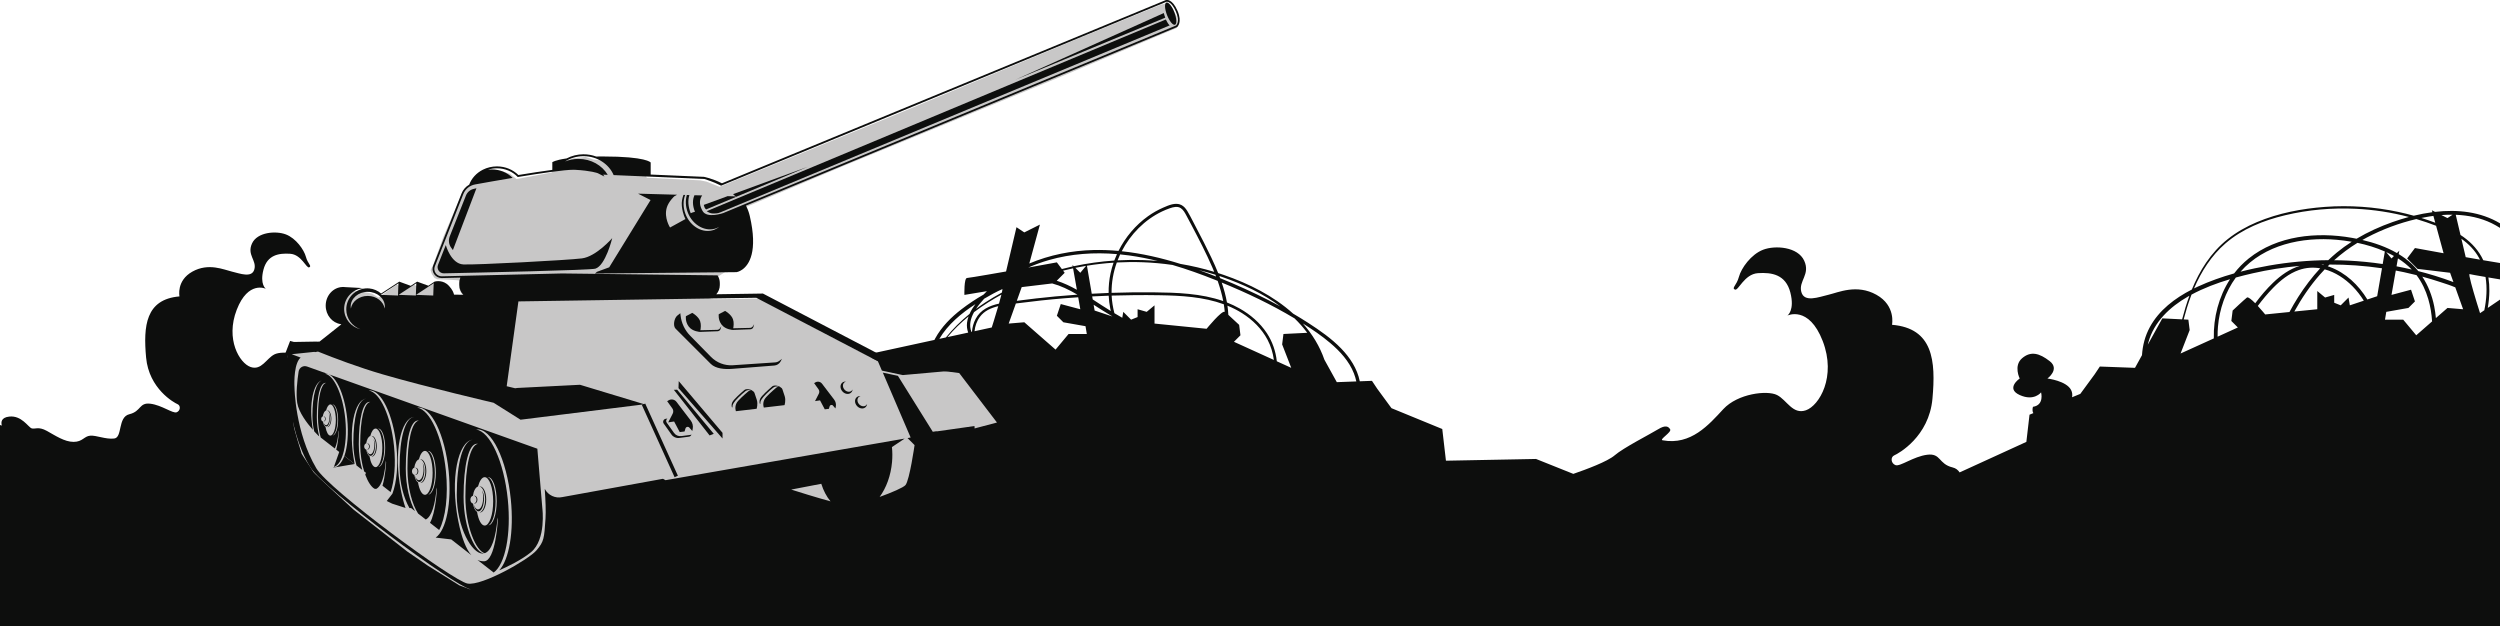 <?xml version="1.0" encoding="utf-8"?>
<!-- Generator: Adobe Illustrator 24.0.1, SVG Export Plug-In . SVG Version: 6.00 Build 0)  -->
<svg version="1.1" id="Layer_1" xmlns="http://www.w3.org/2000/svg" xmlns:xlink="http://www.w3.org/1999/xlink" x="0px" y="0px"
	 viewBox="0 0 1920 481" style="enable-background:new 0 0 1920 481;" xml:space="preserve">
<style type="text/css">
	.st0{fill:#0D0E0D;}
	.st1{fill-rule:evenodd;clip-rule:evenodd;fill:#C8C7C7;}
</style>
<path class="st0" d="M1920,175.03v-3.52c-14.96-8.93-32.52-10.8-49.89-8.79l-2.44-1.22l0.4,1.47c-4.81,0.64-9.6,1.56-14.3,2.7
	c-3.92-1.09-7.88-2.07-11.86-2.92c-18.42-3.93-37.4-5.24-56.19-3.87c-17.84,1.31-35.92,4.75-52.46,11.73
	c-7.95,3.36-15.53,7.61-22.3,12.98c-6.48,5.14-12.05,11.32-16.71,18.15c-4.39,6.45-7.95,13.4-10.91,20.61
	c-13,6.64-25.19,15.86-32.24,28.84c-3.72,6.85-5.57,14.15-6.05,21.58l-5.37,9.73l-27-1l-4,6l-11,15l-6.33,2.59
	c0.37-1.89,0.14-3.77-0.73-5.52c-3.55-7.1-18.19-8.87-18.19-8.87s9.76-7.1,1.77-13.31c-7.99-6.21-14.59-7.98-21.27-2.22
	c-6.68,5.77-1.8,15.52-1.8,15.52s-11.09,7.64,0,12.69c11.09,5.05,16.42-2.04,16.42-2.04s2.66,9.76-6.21,11.09
	c0,0-1.01,2.75,0.28,4.85l-2.95,1.21l-2.42,20.88l-51.26,23.45c-1.2-1.83-2.88-3.23-5.33-3.82c-11.09-2.66-8.87-11.09-19.52-9.76
	c-10.65,1.33-20.85,9.31-24.4,7.98c-3.55-1.33-3.99-6.21-0.89-7.54c3.11-1.33,26.62-14.19,29.28-43.47
	c2.66-29.27,0.44-54.11-31.06-56.77c0,0,3.11-14.64-11.98-23.06c-15.09-8.43-29.28-1.77-36.83,0c-7.54,1.77-18.64,6.21-20.85-2.22
	c-2.22-8.43,7.1-13.31,2.22-23.95c-4.88-10.65-22.19-11.98-31.5-8.43c-9.32,3.55-16.86,14.19-18.64,20.85
	c-1.77,6.65-5.77,8.43-3.11,9.76c2.66,1.33,7.1-11.9,17.75-12.61c10.65-0.7,21.3,1.07,24.85,14.82c3.55,13.75-2.22,17.74-2.22,17.74
	s16.42-7.98,27.07,19.52c10.65,27.5-2.66,49.68-12.87,53.23c-10.21,3.55-14.64-7.89-22.19-11.71c-7.54-3.82-30.17-1.16-41.26,10.82
	c-11.09,11.98-24.85,27.94-46.59,23.95c-2.93-0.54,7.1-6.21,5.77-8.43c-1.33-2.22-3.55-3.55-9.32,0
	c-5.77,3.55-26.62,14.19-33.28,19.96c-5.55,4.8-21.87,10.84-31.78,14.26l-28.64-11.46l-69.18,1.34l-2.82-24.34l-39-16l-11-15l-4-6
	l-9.36,0.35c-0.01-0.03-0.01-0.05-0.01-0.08c-1.95-9.65-7.51-18.11-14.28-25.1c-7.45-7.7-16.39-13.89-25.35-19.7
	c-3.79-2.46-7.65-4.8-11.55-7.09c-15.18-13.7-34.05-23.08-53.25-29.71c-1.43-0.49-2.87-0.97-4.31-1.43
	c-3.24-8.05-7.12-15.87-10.9-23.37c-2.81-5.56-5.68-11.1-8.61-16.6c-1.36-2.56-2.65-5.2-4.18-7.66c-1.16-1.88-2.62-3.69-4.64-4.69
	c-4.43-2.18-9.74,0.25-13.89,2.05c-4.1,1.78-8.01,4-11.65,6.6c-9.59,6.83-17.39,16.12-22.68,26.65c-6.33-0.58-12.69-0.84-19.06-0.69
	c-16.9,0.4-33.85,3.75-49.44,10.36l8.15-29.88l-12,6l-6-4l-8,34c0,0-27.64,4.88-30,5c-2.36,0.12-2,13-2,13s9.25-1.51,17.31-2.88
	c-0.87,0.85-1.74,1.72-2.58,2.61c-5.89,3.4-11.59,7.17-16.94,11.28c-8.01,6.16-15.37,13.51-20.23,22.45
	c-0.2,0.37-0.39,0.74-0.58,1.11l-47.98,10.43c0,0-1.61,38.14-4,39c-39.1,14.01-27.29,36.39-2.82,56.62L536.67,354.5l-147,6
	l-71.42-26.23c10.92-1.59,40.95,0.33,44.54,0.66c4.03,0.37,16.85-0.37,14.29-2.56c-2.56-2.2-26.38-6.59-32.97-8.79
	c-6.59-2.2-24.91-8.42-30.41-13.18c-5.5-4.76-22.71-13.55-27.48-16.48c-4.76-2.93-6.59-1.83-7.69,0c-1.1,1.83,7.18,6.51,4.76,6.96
	c-17.95,3.3-29.31-9.89-38.47-19.78c-9.16-9.89-27.84-12.09-34.07-8.93c-6.23,3.15-9.89,12.6-18.32,9.67
	c-8.43-2.93-19.42-21.24-10.62-43.95c8.79-22.71,22.35-16.11,22.35-16.11s-4.76-3.3-1.83-14.65c2.93-11.35,11.72-12.82,20.52-12.24
	c8.79,0.58,12.46,11.51,14.65,10.41c2.2-1.1-1.1-2.56-2.56-8.06c-1.47-5.49-7.69-14.28-15.39-17.21
	c-7.69-2.93-21.98-1.83-26.01,6.96c-4.03,8.79,3.66,12.82,1.83,19.78c-1.83,6.96-10.99,3.3-17.22,1.83
	c-6.23-1.46-17.95-6.96-30.41,0c-12.46,6.96-9.89,19.04-9.89,19.04c-26.01,2.2-27.84,22.71-25.65,46.88
	c2.2,24.17,21.62,34.79,24.18,35.89c2.56,1.1,2.2,5.13-0.73,6.23c-2.93,1.1-11.36-5.49-20.15-6.59c-8.79-1.1-6.96,5.86-16.12,8.06
	c-9.16,2.2-5.13,17.95-11.72,18.68s-13.56-2.56-18.32-2.2c-4.76,0.37-5.86,4.76-12.82,4.76c-6.96,0-13.92-4.76-20.52-8.42
	c-6.59-3.66-9.16-1.1-11.72-1.97c-2.56-0.87-7.69-10.12-17.22-9.02c-6.32,0.73-6.35,4.46-5.65,6.89L0,326.41V481h1920V230.1
	l-9.4,6.38c0.74-4.29,1.18-8.63,1.23-13c0.04-3.48-0.2-6.96-0.74-10.4c3.17,0.53,6.34,1.06,8.91,1.49v-12.58
	c-3.26-0.51-8.15-1.34-12.84-2.14c-3.37-7.26-8.76-13.23-15.24-17.87c-0.74-0.53-1.5-1.03-2.26-1.53l-3.65-15.5
	c9.55,0.38,19.01,2.3,27.61,6.49C1915.81,172.51,1917.94,173.71,1920,175.03z M743.57,255.43l-15.91,3.46
	c4.84-5.81,10.3-11.09,16.18-15.88c-0.55,1.54-0.96,3.12-1.15,4.76C742.36,250.56,742.73,253.1,743.57,255.43z M726.46,259.15
	l-5.05,1.1c6.45-11,16.89-19.67,27.73-26.7c-1.75,2.32-3.34,4.85-4.53,7.53C737.97,246.48,731.82,252.51,726.46,259.15z
	 M761.67,251.5l-13.22,2.87c0.4-3.93,1.66-7.74,4.11-11.04c3.4-4.6,8.56-6.88,14.1-8.2C764.36,243.06,761.67,251.5,761.67,251.5z
	 M767.22,233.17c-7.3,1.63-14.16,4.62-17.92,11.71c-1.67,3.14-2.55,6.5-2.82,9.92l-0.45,0.1c-1.96-5.18-0.61-10.41,2.04-15.18
	c3.57-2.69,7.26-5.23,11.05-7.62c3.26-2.05,6.58-3.98,9.96-5.83C768.6,228.23,767.95,230.63,767.22,233.17z M769.44,224.68
	c-4.4,2.39-8.71,4.94-12.89,7.68c-2.37,1.56-4.7,3.19-6.99,4.89c1.89-2.86,4.14-5.51,6.27-7.83c4.54-2.69,9.21-5.26,14.04-7.43
	C769.87,222.52,769.71,223.45,769.44,224.68z M938.86,212.79c15.65,5.42,31.12,12.62,44.49,22.56c-2.97-1.61-5.96-3.2-8.97-4.73
	c-12.14-6.17-24.62-11.86-37.31-16.97c-0.21-0.55-0.41-1.11-0.63-1.66C937.25,212.24,938.06,212.51,938.86,212.79z M939.45,231.24
	c-16.94-5.94-35.58-6.53-53.4-6.73c-10.78-0.12-21.57,0.02-32.35,0.39c-0.1-7.94,1.33-15.85,4.01-23.32
	c6.66-0.36,13.34-0.42,20.01-0.17c7.62,0.28,15.22,0.98,22.76,2.07c11.22,3.29,22.25,7.26,33.08,11.59
	c0.54,0.22,1.07,0.44,1.61,0.66C936.94,220.8,938.43,225.99,939.45,231.24z M933.93,212.36c-4.37-1.72-8.77-3.35-13.19-4.93
	c4.26,1.05,8.48,2.24,12.67,3.55C933.58,211.45,933.76,211.91,933.93,212.36z M892.44,162.41c1.98-0.95,4.02-1.79,6.1-2.5
	c2.65-0.91,5.79-1.72,8.32-0.04c2.03,1.35,3.21,3.67,4.34,5.76c1.41,2.6,2.8,5.21,4.17,7.83c5.49,10.44,10.96,20.95,15.65,31.77
	c0.51,1.17,1.01,2.36,1.49,3.55c-8.5-2.58-17.16-4.61-25.92-6.1c-14.68-4.6-29.8-8.12-45.11-9.73
	C868.26,179.85,879.1,168.78,892.44,162.41z M860.27,195.38c2.31,0.23,4.62,0.5,6.92,0.81c7.39,1.02,14.7,2.47,21.94,4.24
	c-3.89-0.34-7.79-0.57-11.69-0.7c-6.37-0.21-12.76-0.13-19.13,0.22C858.91,198.4,859.57,196.88,860.27,195.38z M805.6,199.72
	c16.99-4.86,34.7-6.05,52.23-4.56c-0.74,1.62-1.44,3.27-2.06,4.94c-10.47,0.7-20.89,2.15-31.15,4.35l-0.96-0.96l0.2,1.12
	c-2.8,0.61-5.58,1.28-8.35,2.01l-3.85-5.13l-21.98,4C794.85,203.2,800.18,201.28,805.6,199.72z M816.44,207.86
	c2.55-0.65,5.11-1.24,7.69-1.79l2.91,16.47c-4.99-2.78-10.13-5.21-15.46-6.93l6.1-6.1L816.44,207.86z M825.86,205.69
	c2.74-0.56,5.49-1.06,8.25-1.52l-4.44,5.33L825.86,205.69z M784.67,220.5l23.42-2.81c3.26,0.88,6.46,2.05,9.6,3.48
	c3.34,1.53,6.57,3.26,9.74,5.11c-5.62,0.39-11.23,0.84-16.83,1.37c-9.92,0.92-19.82,2.06-29.69,3.38L784.67,220.5z M820.67,256.5
	l-10,12l-24-21l-12,1l5.51-15.42c0.43-0.05,0.87-0.11,1.29-0.16c12.01-1.58,24.05-2.87,36.12-3.85c3.48-0.28,6.97-0.53,10.46-0.76
	l1.62,9.2l-15-4l-3,9l5,5l17,3l1,6H820.67z M834.77,204.06c6.77-1.09,13.59-1.87,20.44-2.32c-0.91,2.64-1.69,5.33-2.28,8.06
	c-1.09,5.01-1.58,10.1-1.5,15.18c-4.32,0.16-8.65,0.38-12.97,0.61L834.77,204.06z M838.81,227.65c4.22-0.22,8.44-0.41,12.67-0.56
	c0.15,3.25,0.54,6.49,1.17,9.69c0.14,0.7,0.29,1.39,0.45,2.09c-4.59-2.79-9.2-5.87-13.89-8.9L838.81,227.65z M840.67,238.5
	l-0.76-4.46c2.03,1.31,4.07,2.62,6.11,3.91c2.69,1.69,5.4,3.34,8.12,4.97c0.01,0.03,0.02,0.05,0.02,0.08L840.67,238.5z
	 M926.67,252.5l-40-4v-14l-6,5l-7-2v6l-5,2l-6-6l-0.76,4.55c-2.02-1.16-4.04-2.33-6.05-3.53c-1.15-4.42-1.91-8.94-2.12-13.51
	c12.24-0.39,24.5-0.49,36.75-0.28c16.55,0.28,33.78,1.23,49.39,6.95c0.32,1.93,0.55,3.86,0.72,5.8
	C938.35,238.19,926.67,252.5,926.67,252.5z M947.67,262.5l5-5l-1-8c0,0-4.92-4.65-8.31-7.69c-0.11-2.36-0.34-4.71-0.68-7.05
	c3.86,1.58,7.62,3.47,11.23,5.75c8.07,5.09,15.11,11.97,19.58,20.45c2.56,4.85,4.13,10.1,4.84,15.48L947.67,262.5z M991.67,282.5
	l-11.08-5.04c-0.83-7.66-3.37-15.08-7.63-21.56c-5.25-7.97-12.68-14.33-20.95-19c-3.15-1.78-6.4-3.3-9.71-4.6
	c-0.91-5.17-2.3-10.27-4.02-15.29c19.25,7.88,38.12,16.83,55.96,27.53c3.53,3.41,6.79,7.11,9.72,11.05l-18.28,0.91l-1,8
	L991.67,282.5z M1026.67,293.5l-9.53-17.25c-3.53-10.23-9.29-19.65-16.51-27.8c7.29,4.56,14.44,9.43,20.98,14.97
	c7.52,6.36,14.55,14.02,18.19,23.32c0.78,2,1.41,4.08,1.86,6.2L1026.67,293.5z M1883.59,164.89l-3.92,2.61l-4.67-2.34
	C1877.85,164.95,1880.72,164.85,1883.59,164.89z M1865.69,166.27c1.05-0.17,2.1-0.32,3.15-0.46l1.44,5.27
	c-0.33-0.13-0.67-0.26-1-0.38c-3.2-1.19-6.43-2.29-9.69-3.31C1861.62,166.97,1863.65,166.6,1865.69,166.27z M1855.75,168.23
	c2.58,0.76,5.14,1.58,7.69,2.45c2.47,0.85,4.97,1.75,7.48,2.71l5.76,21.1l-22-4l-6,8l8,8l25,3l2.56,7.16
	c-2.27-0.88-4.58-1.69-6.87-2.47c-4.78-1.63-9.61-3.13-14.48-4.48c-1.87-0.52-3.74-1-5.62-1.48c-2.91-3.64-6.3-6.95-10.18-9.81
	c-1.57-1.16-3.21-2.24-4.88-3.26l0.47-2.65l-1.84,1.84c-8.17-4.73-17.32-7.89-26.54-10.05c1.19-0.67,2.39-1.34,3.6-1.97
	C1829.75,176.11,1842.62,171.29,1855.75,168.23z M1852.21,207c-3.87-0.91-7.76-1.72-11.67-2.46l1.08-6.11
	C1845.47,200.88,1849.06,203.71,1852.21,207z M1838.56,196.61l-1.89,1.89l-4.07-4.88c1.51,0.69,3.02,1.41,4.48,2.18
	C1837.58,196.06,1838.07,196.34,1838.56,196.61z M1709.11,186.98c12.97-11.23,29.33-17.72,45.85-21.67
	c17.77-4.25,36.18-5.84,54.43-4.95c13.72,0.67,27.37,2.77,40.65,6.27c-4.25,1.14-8.41,2.45-12.45,3.88
	c-9.63,3.4-18.97,7.62-27.72,12.83c-1.23-0.25-2.47-0.48-3.7-0.7c-26.94-4.74-57.19-1.75-79.16,15.88
	c-4.24,3.4-7.97,7.26-11.21,11.47c-9.5,2.68-18.83,5.97-27.74,10.07c-1.02,0.47-2.04,0.96-3.05,1.45
	C1690.61,208.49,1698.33,196.31,1709.11,186.98z M1742.65,203.95c-7.32,1.28-14.66,2.83-21.92,4.71
	c18.22-20.7,47.29-26.89,73.93-24.5c3.81,0.34,7.64,0.84,11.47,1.5c-3.99,2.56-7.84,5.34-11.52,8.37c-2.24,1.85-4.4,3.8-6.51,5.79
	C1772.88,199.93,1757.66,201.32,1742.65,203.95z M1784.65,203.22c-0.12,0.12-0.23,0.24-0.35,0.36c-0.53-0.12-1.07-0.22-1.61-0.32
	C1783.34,203.25,1783.99,203.24,1784.65,203.22z M1649.52,264.67c0.13-0.55,0.26-1.1,0.41-1.65c4.27-15.79,16.57-27.32,30.37-35.23
	c0.38-0.22,0.77-0.43,1.16-0.64c-2.19,5.94-4.01,12.01-5.6,18.11l-15.19-0.76L1649.52,264.67z M1674.67,271.5l7-18l-1-8l-3.61-0.18
	c1.57-6.06,3.38-12.05,5.59-17.92c0.14-0.38,0.3-0.77,0.45-1.15c9.34-5.02,19.36-8.79,29.58-11.83
	c-8.67,13.32-12.84,29.47-12.47,45.48L1674.67,271.5z M1725.67,228.5c-2.1,1.58-11,10-11,10l-1,8l5,5l-15.55,7.07
	c-0.03-2.55,0.05-5.11,0.27-7.67c1.14-13.45,5.72-26.83,13.73-37.76c4.28-1.18,8.58-2.25,12.87-3.23
	c11.94-2.74,24.07-4.64,36.27-5.72c-7.83,2.37-14.63,7.28-20.48,12.89c-5.04,4.83-9.58,10.22-13.76,15.82
	C1729.24,230.09,1726.56,227.83,1725.67,228.5z M1739.67,241.5c0,0-2.66-3.26-5.68-6.53c3.62-4.87,7.52-9.55,11.75-13.88
	c5.62-5.74,12.13-11.02,19.8-13.71c5.49-1.93,11.03-2.23,16.36-1.31c-6.29,6.8-11.9,14.22-16.87,22.02
	c-2.4,3.77-4.63,7.62-6.72,11.53L1739.67,241.5z M1804.67,234.5l-1-6l-6,6l-5-2v-6l-7,2l-6-5v14l-17.64,1.76
	c5.56-10.1,12.05-19.69,19.65-28.36c1.21-1.38,2.45-2.73,3.71-4.05c8.06,2.2,15.51,7.08,21.48,13.17c3.24,3.3,6.07,6.98,8.53,10.9
	L1804.67,234.5z M1825.67,227.5l-7.53,2.51c-6.77-11.12-16.67-20.59-28.98-25.03c-0.48-0.17-0.96-0.34-1.45-0.49
	c0.45-0.45,0.91-0.89,1.37-1.33c13.48-0.05,26.95,0.92,40.28,2.87L1825.67,227.5z M1829.91,202.77c-8.85-1.31-17.76-2.2-26.69-2.63
	c-3.53-0.17-7.06-0.25-10.59-0.28c5.56-4.97,11.53-9.44,17.9-13.35c7.23,1.52,14.34,3.69,21.03,6.64L1829.91,202.77z M1855.67,257.5
	l-10-12h-14l1-6l17-3l5-5l-3-9l-15,4l3.3-18.71c2.1,0.39,4.19,0.8,6.27,1.25c3.23,0.69,6.44,1.46,9.65,2.27
	c4.12,5.44,7.06,11.73,8.99,18.26c1.68,5.67,2.59,11.46,2.96,17.28L1855.67,257.5z M1908.88,212.71c1.4,8.39,0.79,17.19-0.91,25.56
	l-3.3,2.24c0,0-0.95-2.98-2.21-7.07c-0.19-0.75-0.41-1.5-0.68-2.23c-2.72-8.94-6.21-21.05-5.11-20.7
	C1897.42,210.73,1902.89,211.69,1908.88,212.71z M1903.89,198.04c0.25,0.45,0.46,0.91,0.7,1.37c-5.92-1.02-10.92-1.91-10.92-1.91
	l-3.32-14.12C1895.81,187.26,1900.55,192.01,1903.89,198.04z M1891.67,237.5l-12-1l-8.91,7.79c-0.27-3.04-0.69-6.08-1.3-9.1
	c-1.64-8.2-4.67-15.94-9.14-22.74c4.75,1.29,9.46,2.71,14.13,4.26c3.56,1.18,7.5,2.37,11.21,3.98L1891.67,237.5z"/>
<path class="st1" d="M352.67,215.5c0.1,0.49,0,6,0,6s1.07,3.43,2,4c0.93,0.57,1.65,3.76,2,4c0.35,0.24,0.47,2.29-1,2
	c-1.47-0.29-10-1-10-1s-2.2-5.18-3-6c-0.8-0.82-5.66-6.13-6-6c-0.34,0.13-4.41-0.72-5,0s-7,4-7,4s-6.73-4.16-7-4c-0.27,0.16-6,4-6,4
	l-7-4l-14,10l-5-3c0,0-10.21-2.23-11-2c-0.79,0.23-16,0-16,0s-3.93,6.63-4,8c-0.07,1.37,4.12,11.12,4,12c-0.12,0.88,5,8,5,8
	s-5.82,10.11-6,10s-16.32,7.88-17,7c-0.68-0.88-16.57,1.64-17,2c-0.43,0.36-4.16,3.11-3,4c1.16,0.89,3.57,7.55,3,8
	c-0.57,0.45-0.64,18.43-1,19c-0.36,0.57,3.11,25.04,3,26c-0.11,0.96,5.56,19.96,6,21c0.44,1.04,8.65,13.06,9,14
	c0.35,0.94,31,29,31,29l41,32l16,11l24,15l8,3l26-4l88-51c0,0,19.19-12.77,21-13c1.81-0.23,72.77-14.51,121,8
	c0.86,0.4,25.54,6.11,26,6c0.46-0.11,100.19-44.04,100-45c-0.19-0.96,4.42-10.9,4-12c-0.42-1.1,0-12,0-12l19-5l-29-38
	c0,0-59.2-7.47-60-8c-0.8-0.52-92.56-48.17-93-49c-0.44-0.83-37.8,0.99-38,0c-0.2-0.99,4-16,4-16l11-7l9-45l2-2l76-32l168-69l88-37
	l1-2l-1-7c0,0-2.93-5.41-3-6c-0.07-0.59-4-4-4-4l-5,1l-61,25l-139,58l-139,57l-10-4l-5-1l-41-2c0,0-2.62-10.11-3-10
	s-16.63-1.66-18-2c-1.37-0.34-19.27-1.64-20-2c-0.73-0.36-6-2-6-2l0,0c0,0-8.19,1.07-9,1c-0.81-0.07-9,3-9,3l-5,1l-3,7l-27,5l-5-4
	l-6-2l-7-1l-7,1l-6,6l-6,6l-4,3l-15,35l-8,22l-2,4l1,3l2,3l2,1C335.67,214.5,352.57,215.01,352.67,215.5z"/>
<g>
	<path class="st0" d="M347.83,192.05l18.08-47.47l-2.16,0.5c-2.72,0.63-4.95,2.57-5.94,5.18l-12.41,31.29
		c-1.15,2.91-0.73,6.21,1.13,8.73L347.83,192.05z"/>
	<path class="st0" d="M446.95,198.44c-10.92,1.39-81.57,5.11-91.1,4.65c-9.53-0.46-13.48-14.87-13.48-14.87l-5.98,15.19
		c-1.25,3.17,1.13,6.58,4.53,6.51c25.73-0.53,112.3-2.41,116.26-3.57c7.9-2.32,13.01-23.47,13.01-23.47S457.88,197.04,446.95,198.44
		z"/>
	<path class="st0" d="M562.98,149.1c1.05,0.95,1.79,1.63,2.3,2.1l55.22-23.18L562.98,149.1z"/>
	<path class="st0" d="M894.86,13.43c-0.43-1.11-0.78-2.25-1.05-3.41l-114.22,51.3l115.33-47.76L894.86,13.43z"/>
	<path class="st0" d="M564.67,150.8l-5.86-0.16l-18.28,6.7c0,0,0.12,0.84,0.52,1.83c0.41,0.99,1.25,1.68,1.25,1.68l22.88-9.61
		C564.9,151,564.67,150.8,564.67,150.8z"/>
	<path class="st0" d="M896.53,17.17c-0.99-1.74-1.16-2.21-1.16-2.21L542.76,162.18c0,0,1.6,1.19,3.34,1.6
		c1.07,0.25,3.2,0.24,4.53,0.04c0.88-0.13,1.73-0.37,2.55-0.71L898.33,19.49C898.33,19.49,897.52,18.91,896.53,17.17z"/>
	<path class="st0" d="M901.89,9.39c-1.83-4.7-4.57-8.03-6.12-7.42c-1.55,0.6-1.32,4.9,0.51,9.61c1.83,4.7,4.57,8.03,6.12,7.42
		C903.95,18.39,903.72,14.09,901.89,9.39z"/>
	<path class="st0" d="M240.19,270.79c0.06-0.01,0.13-0.03,0.19-0.05C240.32,270.76,240.25,270.77,240.19,270.79z"/>
	<path class="st0" d="M237.08,271.63c0.03-0.01,0.06-0.02,0.1-0.03C237.14,271.61,237.11,271.62,237.08,271.63z"/>
	<polygon class="st0" points="521.09,298.08 554.9,336.77 554.9,332.42 521.26,292.68 	"/>
	<path class="st0" d="M516.64,317.67l-3.45,6.73l4.53-0.7l4.3,8.13l3.72-0.46l0.7-2.29c0.4-1.33,2.11-1.69,3.02-0.64l2.21,2.57
		l0.32-1.56c0.46-2.26-0.08-4.6-1.47-6.44l-11-14.42c-1.42-1.86-4.01-2.35-6.01-1.15l-1.13,0.68l3.97,5.52
		C517.19,314.83,517.3,316.38,516.64,317.67z"/>
	<path class="st0" d="M521.67,336.35l7.46-0.98c0.98-0.13,1.68-0.83,1.92-1.66c-0.24,0.15-0.52,0.25-0.83,0.29l-7,0.92
		c-2.17,0.28-4.33-0.66-5.59-2.45l-5.61-7.92c-0.75-1.06-0.4-2.45,0.57-3.1l-1.26,0.17c-1.75,0.23-2.62,2.24-1.6,3.68l5.98,8.45
		C517.06,335.65,519.36,336.66,521.67,336.35z"/>
	<path class="st0" d="M562.81,253.4l13.57-0.51c1.05-0.04,1.95-0.76,2.23-1.77l0.58-2.13l-0.97,1.55c-0.48,0.77-1.32,1.25-2.23,1.27
		l-12.88,0.31c0.32-1.61,0.67-4.47-0.19-6.96c-1.28-3.72-6.04-6.39-6.04-6.39l-4.88,2.56c0,0-0.7,4.18,2.21,8.02
		C557.11,253.17,562.81,253.4,562.81,253.4z"/>
	<path class="st0" d="M579.48,301.88c-0.28-0.82-0.87-1.4-1.56-1.73c-1.22-1.28-4.9-1.77-6.23-0.64c-3.32,2.81-7.96,7.07-9.08,9.09
		c-1.34,2.41-0.46,4.24-0.46,4.24h0.41c-0.12-1.37,0.15-2.03,0.93-3.37c1.17-1.99,5.65-6.42,9.08-9.09
		c1.39-1.08,3.19-0.92,4.47-0.49c-0.79-0.1-1.63,0.08-2.32,0.66c-3.32,2.81-8.05,7.02-9.08,9.09c-1.63,3.25-0.46,6.16-0.46,6.16
		l15.89-1.86c0,0,1.2-3.49,0.15-6.86C580.74,305.61,580.08,303.63,579.48,301.88z"/>
	<path class="st0" d="M537.59,254.91l13.57-0.51c1.05-0.04,1.95-0.76,2.23-1.77l0.58-2.13l-0.97,1.55
		c-0.48,0.77-1.32,1.25-2.23,1.27l-12.88,0.31c0.32-1.61,0.67-4.47-0.19-6.96c-1.28-3.72-6.04-6.39-6.04-6.39l-4.88,2.56
		c0,0-0.7,4.18,2.21,8.02C531.9,254.68,537.59,254.91,537.59,254.91z"/>
	<polygon class="st0" points="548.17,333.19 520.04,299.3 517.52,299.39 544.97,334.42 	"/>
	<path class="st0" d="M545.84,279.43c3.83,3.83,10.95,4.29,16.34,3.86l32.52-2.56c2.03-0.16,3.83-1.34,4.79-3.13l1.07-2.01
		l-2.07,1.55c-0.92,0.69-2.03,1.1-3.18,1.18l-32.45,2.18c-6.27,0.42-12.41-1.92-16.82-6.4l-15.98-16.27
		c-4.12-4.2-6.72-9.65-7.38-15.5l-0.2-1.79l-2.31,1.83c-2.39,1.9-3.51,7.86-1.35,10.02L545.84,279.43z"/>
	<path class="st0" d="M599.35,297.36c-1.22-1.28-4.9-1.77-6.23-0.64c-3.32,2.81-7.96,7.07-9.08,9.09c-1.34,2.41-0.46,4.24-0.46,4.24
		h0.41c-0.12-1.37,0.15-2.03,0.93-3.37c1.17-1.99,5.65-6.42,9.08-9.09c1.39-1.08,3.19-0.92,4.47-0.49c-0.79-0.1-1.63,0.09-2.32,0.66
		c-3.32,2.81-8.05,7.02-9.08,9.09c-1.63,3.25-0.46,6.16-0.46,6.16l15.89-1.86c0,0,1.2-3.49,0.15-6.86c-0.46-1.48-1.12-3.46-1.72-5.2
		C600.64,298.27,600.05,297.69,599.35,297.36z"/>
	<path class="st0" d="M653.56,301.61c0.74-0.66,1.14-1.56,1.23-2.55c-0.17,0.39-0.41,0.74-0.73,1.03c-1.45,1.3-3.9,0.93-5.46-0.82
		c-1.56-1.75-1.65-4.22-0.19-5.52c0.4-0.35,0.87-0.58,1.38-0.69c-1.12-0.12-2.2,0.17-3.03,0.91c-1.75,1.56-1.65,4.54,0.23,6.65
		C648.86,302.73,651.8,303.17,653.56,301.61z"/>
	<path class="st0" d="M664.71,312.76c0.74-0.66,1.14-1.56,1.23-2.55c-0.17,0.39-0.41,0.74-0.73,1.03c-1.45,1.3-3.9,0.93-5.46-0.82
		c-1.56-1.75-1.65-4.22-0.19-5.52c0.4-0.35,0.87-0.58,1.38-0.69c-1.12-0.12-2.2,0.17-3.03,0.91c-1.75,1.56-1.65,4.54,0.23,6.65
		C660.01,313.89,662.96,314.33,664.71,312.76z"/>
	<path class="st0" d="M628.87,302.35l-2.93,5.71l3.84-0.59l3.65,6.9l3.15-0.39l0.59-1.94c0.34-1.13,1.79-1.43,2.56-0.54l1.88,2.18
		l0.27-1.32c0.39-1.91-0.06-3.9-1.25-5.46l-9.33-12.23c-1.2-1.58-3.4-2-5.1-0.98l-0.96,0.57l3.36,4.68
		C629.33,299.94,629.43,301.25,628.87,302.35z"/>
	<path class="st0" d="M904.38,8.41c-4.02-9.51-8.63-8.47-8.83-8.42L895.5,0L554.45,140.77c-7.42-3.76-13.83-4.96-13.83-4.96
		l-40.9-1.76v-0.8v-2.15v-2.15v-1.98v-2.15c0,0-3.02-4.65-36.72-4.65c-1.81,0-3.51,0.02-5.16,0.04c-3.01-1.11-6.29-1.72-9.72-1.72
		c-4.62,0-9.06,1.13-12.99,3.19c-9.05,1.28-10.95,2.91-10.95,2.91v2.15v1.98v1.74c-7.74,1.02-16.95,2.45-26.07,3.95
		c-4.12-4.06-9.96-6.62-16.45-6.62c-3.78,0-7.52,0.88-10.81,2.54c-5.01,2.53-8.7,6.65-10.5,11.47c-2.64,1.51-4.73,3.86-5.89,6.8
		l-21.79,55.37c-0.86,2.19-0.57,4.65,0.78,6.58c1.32,1.89,3.46,3,5.75,3c0.06,0,0.11,0,0.17,0l14.17-0.34
		c-0.51,1.25-0.8,2.62-0.8,4.06v1.61c0,2.93,1.18,5.58,3.09,7.51l-7.15-0.11c-0.25-1.25-1.1-3.74-3.96-6.81
		c-4.31-4.63-9.86-3.49-10.87-3.23l0-0.01l-0.02,0.02c-0.09,0.02-0.16,0.04-0.16,0.04l-0.01,0.06l-4.71,3.08l-8.47-3.08l0-0.12
		l-0.12,0.08l-0.06-0.02l-0.01,0.06l-4.86,3.18l-8.67-3.18l0-0.12l-0.12,0.08l-0.06-0.02l-0.01,0.06l-13.84,9.05l-0.09,0
		c-2.47-2.15-5.6-3.56-9.05-3.88c-0.5-0.05-1.01-0.08-1.52-0.08c-8.92,0-16.15,7.23-16.15,16.15c0,7.1,4.59,13.11,10.95,15.28
		c-7.2-1.62-12.58-7.99-12.58-15.63c0-8.4,6.5-15.27,14.78-15.97l-13.93-0.76c-0.55-0.07-1.1-0.12-1.66-0.12
		c-0.1,0-0.19,0.01-0.29,0.02l-0.29-0.02l0,0.03c-7.11,0.33-12.78,6.61-12.78,14.32c0,7.29,5.06,13.29,11.61,14.21l0.44,0.11
		l-16.79,13.3l-1.75,0.03l-0.25-0.06l-17.64,0.3l-2.95-0.79l-4.12,10.71l1.85-0.19c-0.38,9.32-1.21,55.9,17.78,86.45
		c10.75,17.29,111,91.45,122.8,93.67c1.28,0.24,2.87,0.18,4.69-0.09c13.37-0.28,51.34-1.27,60.48-3.55
		c11.16-2.79,56.82-29.98,61.01-36.95c2.49-4.14,3.97-8.79,4.85-13.7l0.03-0.01c0,0,0,0.02,0,0.02l3.54-0.49
		c0,0,0.01-0.09,0.02-0.21l77.67-14.93c11.77,4.22,57.14,20.3,66.22,20.61c10.46,0.35,92.73-32.42,98.31-36.6
		c5.58-4.18,9.06-10.11,10.46-15.34c1.39-5.23,0-24.05,0-24.05l-29,4.12l-0.1-0.16l47.28-7.44l-50.2,7.9l-26.79-42.96l-11.59-2.48
		l21.37,49.85l-3.32,0.58l0.94-0.16l5.4,5.4c0,0-3.83,26.84-6.97,30.68c-1.54,1.89-10.44,5.72-19.86,9.12
		c5.07-6.93,8.6-16.31,9.53-26.86c0.34-3.93,0.31-7.77-0.08-11.43v0l9.8-6.53L511.1,368.79l-1.94-1.07l-77.27,14.04
		c-5.46,1.23-10.97-1.43-13.52-6.3c0.61,8.69,0.96,17.28,0.58,22.85c-1.05,15.34-1.05,17.43-6.97,24.4
		c-5.93,6.97-41.83,27.54-52.99,25.45c-11.16-2.09-106.29-71.97-116.08-88.54c-16.27-27.54-16.73-61.7-16.73-61.7
		s-1.05-15.34,3.49-21.96c0.32-0.47,0.75-0.91,1.25-1.32c0,0-0.01,0.01-0.01,0.01l-6.88-2.61l17.42-1.81l0.48,0.2
		c0.76-0.15,1.52-0.3,2.28-0.42c12.84,5.17,31.21,12.1,49.6,17.47c33.47,9.76,85.29,21.85,85.29,21.85l20.68,13.01l94.21-11.73
		l-1.01,0.46l25.1,55.43l2.54-1.15l-25.1-55.43l-0.99,0.45l-49.08-14.86l-48.11,2.44l-1.7,0.24l-6.5-1.57l9.01-65.14l182.67-2.79
		l93.43,48.8l3.06,7.14l16.05,3.43l42.99-3.83l30.21,39.51l-0.06-0.08l0.05,0l2.53-0.4l-29.92-39l0.39-0.03l-45.09-12.55
		l-17.08,1.53l-91.45-47.77l-35.79,0.55c1.66-1.89,2.68-4.35,2.68-7.06v-1.61c0-2.16-0.65-4.17-1.75-5.85l11.86,0.15l-131.17-1.61
		l-92.43,2.2c-1.91,0.03-3.66-0.85-4.74-2.4c-1.08-1.55-1.31-3.52-0.62-5.27l21.79-55.37c1.56-3.95,4.98-6.77,9.15-7.52
		c7.07-1.28,17.66-3.17,28.8-5.04c-3.99-3.98-9.7-6.49-16.05-6.49c-0.97,0-1.92,0.07-2.85,0.18c2.2-0.69,4.52-1.05,6.86-1.05
		c6.38,0,12.09,2.61,15.97,6.71c17.61-2.91,35.72-5.58,42.84-5.58c0.41,0,0.78,0.01,1.11,0.03c12.25,0.66,17.16,2.47,17.53,2.61
		l5.11,2.6c-0.6-0.93-0.99-1.5-0.99-1.5l3.51,0.15c-4.34-7.29-12.76-12.23-22.45-12.23c-3.7,0-7.21,0.73-10.38,2.03
		c4.14-2.66,9.06-4.12,14.21-4.12c10.53,0,19.53,6.03,23.15,14.52l69.61,2.97c0,0,6.64,1.92,12.92,5.17L895.92,1.34
		c0.39-0.05,3.87-0.21,7.18,7.62c3.08,7.29,0.6,10.19,0.15,10.63L555.48,163.62c-0.12,0.05-12.5,4.38-15.89-1.55
		c-2.34-4.09-2.65-7.79-0.94-11.01c0.18-0.34,0.39-0.66,0.62-0.97l-5.92-0.16c-1.55,3.42-1.64,7.76,0.35,12.67
		c0.08,0.19-0.46,0.06-1.68,0.52c-0.86,0.33-1.57,0.64-1.57,0.64c-1.95-4.99-2.35-9.86-0.99-13.94l-1.96-0.05
		c-1.21,4.12-1.06,8.89,0.74,13.5c3.85,9.86,13.76,15.2,22.13,11.93c0.72-0.28,1.4-0.64,2.05-1.03c-1.13,0.93-2.39,1.7-3.79,2.25
		c-8.38,3.27-18.29-2.07-22.13-11.93c-1.99-5.09-1.96-10.38-0.32-14.76l-1.28-0.04c-0.85,2.31-1.59,5.37-1.25,8.54
		c0.7,6.51,2.79,9.99,2.79,9.99l-11.85,6.51c0,0-4.76-7.32-2.56-15.11c1.38-4.85,5.81-8.83,5.81-8.83l2.17-1.24l-30-0.83l9.63,4.91
		l-31.78,51.67l-9.36,3.44c-0.96,0.88-1.56,1.32-1.56,1.32l108.76-1.05c0,0,1.98-0.29,4.38-1.98c5.12-3.62,12.15-13.69,5.73-41.25
		c-0.67-2.88-1.68-5.49-2.93-7.87L903.89,20.83l0.18-0.1C904.23,20.59,908.12,17.26,904.38,8.41z M630.74,371.55
		c1.64,5.26,4.08,9.86,7.1,13.5c-11.05-3.03-24.93-7.38-30.2-9.06L630.74,371.55z M295.4,236.99c-0.89-5.49-6.35-9.72-12.97-9.72
		c-6.62,0-12.08,4.23-12.97,9.72c-0.08-0.52-0.14-1.04-0.14-1.58c0-6.24,5.87-11.29,13.12-11.29c7.24,0,13.12,5.06,13.12,11.29
		C295.55,235.95,295.49,236.47,295.4,236.99z M305.65,226.97l-13.25-0.52l13.6-8.89L305.65,226.97z M306.12,226.44l13.6-8.89
		l-0.35,9.41L306.12,226.44z M332.73,226.97l-13.25-0.52l13.6-8.89L332.73,226.97z"/>
	<path class="st0" d="M372.59,383.57c0,5.21-1.9,9.49-4.33,9.97c0.12,0.02,0.23,0.05,0.35,0.05c2.65,0,4.79-4.49,4.79-10.02
		c0-5.54-2.15-10.02-4.79-10.02c-0.14,0-0.29,0.01-0.43,0.04C370.65,374.01,372.59,378.31,372.59,383.57z"/>
	<path class="st0" d="M363.68,387.18c0.52,2.44,1.44,4.31,2.56,5.11c0,0,0,0,0,0c0.01,0.01,0.01,0.01,0.02,0.02
		c0.38,0.27,0.79,0.42,1.21,0.42c2.34,0,4.24-4.49,4.24-10.02c0-3.11-0.73-4.5-1.45-6.07c0.29,1.35,0.78,2.44,0.81,4.94
		c0.06,5.53-1.65,9.67-3.99,9.67C365.69,391.24,364.46,389.64,363.68,387.18z"/>
	<path class="st0" d="M364.31,380.7c-0.1,0-0.2,0.04-0.29,0.05c1.11,0.25,1.95,1.49,1.95,3c0,1.51-0.85,2.75-1.96,3
		c0.1,0.02,0.2,0.05,0.3,0.05c1.3,0,2.35-1.37,2.35-3.05C366.66,382.06,365.61,380.7,364.31,380.7z"/>
	<path class="st0" d="M318.59,365.08c0.47,2.21,1.31,3.91,2.32,4.64c0,0,0,0,0,0c0.01,0.01,0.01,0.01,0.02,0.02
		c0.35,0.25,0.72,0.38,1.1,0.38c2.13,0,3.85-4.07,3.85-9.1c0-2.82-0.66-4.09-1.32-5.51c0.26,1.22,0.71,2.21,0.74,4.48
		c0.06,5.02-1.49,8.78-3.62,8.78C320.41,368.77,319.29,367.32,318.59,365.08z"/>
	<path class="st0" d="M326.67,361.81c0,4.73-1.72,8.61-3.93,9.05c0.11,0.02,0.21,0.04,0.32,0.04c2.4,0,4.35-4.07,4.35-9.1
		c0-5.02-1.95-9.1-4.35-9.1c-0.13,0-0.26,0.01-0.39,0.04C324.91,353.13,326.67,357.04,326.67,361.81z"/>
	<path class="st0" d="M319.15,359.2c-0.09,0-0.18,0.03-0.27,0.05c1,0.23,1.77,1.35,1.77,2.72c0,1.37-0.77,2.5-1.77,2.72
		c0.09,0.02,0.18,0.05,0.27,0.05c1.18,0,2.14-1.24,2.14-2.77C321.29,360.44,320.33,359.2,319.15,359.2z"/>
	<path class="st0" d="M288.72,342.77c0,4.15-1.52,7.56-3.45,7.95c0.09,0.01,0.19,0.04,0.28,0.04c2.11,0,3.82-3.58,3.82-7.99
		c0-4.41-1.71-7.99-3.82-7.99c-0.11,0-0.23,0.01-0.34,0.03C287.18,335.15,288.72,338.58,288.72,342.77z"/>
	<path class="st0" d="M281.63,345.65c0.41,1.94,1.15,3.43,2.04,4.08c0,0,0,0,0,0c0.01,0.01,0.01,0.01,0.02,0.02
		c0.31,0.22,0.63,0.33,0.97,0.33c1.87,0,3.38-3.58,3.38-7.99c0-2.48-0.58-3.59-1.16-4.84c0.23,1.07,0.63,1.95,0.65,3.94
		c0.05,4.41-1.31,7.71-3.18,7.71C283.23,348.89,282.24,347.61,281.63,345.65z"/>
	<path class="st0" d="M282.12,340.48c-0.08,0-0.16,0.03-0.23,0.04c0.88,0.2,1.55,1.19,1.55,2.39c0,1.2-0.67,2.19-1.56,2.39
		c0.08,0.01,0.16,0.04,0.24,0.04c1.04,0,1.88-1.09,1.88-2.43C284,341.57,283.16,340.48,282.12,340.48z"/>
	<g>
		<path class="st0" d="M253.96,321.61c0,3.35-1.22,6.11-2.79,6.42c0.08,0.01,0.15,0.03,0.23,0.03c1.7,0,3.09-2.89,3.09-6.45
			c0-3.56-1.38-6.45-3.09-6.45c-0.09,0-0.18,0.01-0.27,0.03C252.71,315.45,253.96,318.22,253.96,321.61z"/>
		<path class="st0" d="M248.22,323.93c0.33,1.57,0.93,2.77,1.65,3.29c0,0,0,0,0,0c0,0.01,0.01,0.01,0.01,0.01
			c0.25,0.17,0.51,0.27,0.78,0.27c1.51,0,2.73-2.89,2.73-6.45c0-2-0.47-2.9-0.93-3.91c0.18,0.87,0.51,1.57,0.52,3.18
			c0.04,3.56-1.06,6.23-2.57,6.23C249.52,326.55,248.72,325.52,248.22,323.93z"/>
		<path class="st0" d="M257.03,358.8c-0.22,0.02-0.44,0.03-0.67,0.02l-0.64,0.39l16.62-2.86l-7.87-6.15
			C262.72,354.81,259.97,358.5,257.03,358.8z"/>
		<path class="st0" d="M416.51,390.28l-3.83-45.67l-176.8-63.1c-2.9-1.1-6.07,0.76-6.54,3.82c-0.99,6.47-2.19,16.86-1.07,24.07
			c1.14,7.26,7.61,15.7,12,20.7c-3.49-20.02,0.56-37.2,7.5-38.03c-4.85,0.72-7.83,11.39-7.83,27.25c0,4.3,0.52,8.34,1.38,11.96
			c1.8,1.99,3.05,3.2,3.05,3.2l0.78,0.61c-1.12-4.25-1.84-9.29-1.84-14.78c0-15.8,2.53-26.26,6.62-26.26c0.15,0,0.3,0.02,0.44,0.05
			c-3.82,0.75-6.17,11-6.17,26.21c0,5.89,0.84,11.25,2.1,15.68l10.85,8.47c1.47-3.1,2.46-7.93,2.95-13.98
			c0.09,0.77,0.14,1.2,0.14,1.2s-0.39,7.66-2.03,13.61l2.31,1.81l-4.09,11.5c2.86-0.83,5.2-4.18,6.8-9.2l-0.19-0.33l0.24,0.19
			c2.17-6.87,2.97-16.81,1.87-27.71c-1.9-18.67-8.72-33.47-15.63-34.5c0.07-0.01,0.15-0.03,0.22-0.04
			c7.33-0.74,14.89,14.72,16.91,34.54c1.16,11.4,0.22,21.75-2.17,28.63l7.87,6.15c-0.04-0.18-0.07-0.35-0.11-0.53
			c-5.12-25.86-0.06-48.55,8.82-49.61c-6.01,0.89-9.7,14.1-9.7,33.75c0,6.42,0.94,12.37,2.42,17.51l4.43,3.46
			c-1.61-5.55-2.68-12.32-2.68-19.74c0-19.57,3.13-32.52,8.2-32.52c0.18,0,0.37,0.02,0.55,0.06c-4.73,0.93-7.64,13.62-7.64,32.46
			c0,7.95,1.23,15.13,3.02,20.88l1.4,1.09l-0.56,1.38c2.12,5.76,4.8,9.67,7.19,10.86l1.17,0.12c1.06-0.47,2.01-1.38,2.86-2.69
			l0.32-0.55l0.23-0.37c2.05-3.78,3.41-10.07,4.07-18.12c0.12,0.95,0.18,1.49,0.18,1.49s-0.53,10.3-2.78,17.78l6.25,4.88
			c2.9-8.52,4.03-21.23,2.61-35.21c-2.35-23.12-10.8-41.45-19.36-42.73c0.09-0.01,0.18-0.04,0.27-0.05
			c9.07-0.92,18.45,18.23,20.94,42.78c1.48,14.61,0.19,27.84-3.08,36.44l-4.34,5.62l4.13,2.03l10.3,3.33
			c-1.29-3.63-2.49-8.07-3.56-13.48c-5.83-29.43-0.07-55.26,10.04-56.47c-6.84,1.01-11.04,16.06-11.04,38.41
			c0,12.93,3.33,24.17,7.54,31.59l1.29,0.03l2.97,2.32c-3.83-7-7.06-18.79-7.06-32.55c0-22.28,3.57-37.01,9.33-37.01
			c0.21,0,0.42,0.03,0.63,0.07c-5.39,1.05-8.69,15.5-8.69,36.95c0,15.07,3.88,27.76,8.17,34.4l5.9,4.61
			c4.46-2.16,7.26-11.29,8.35-24.67c0.13,1.08,0.2,1.69,0.2,1.69s-0.92,17.88-5.31,25.51l7.05,5.51c4.9-9.2,7.12-26.2,5.18-45.29
			c-2.67-26.32-12.29-47.18-22.03-48.64c0.1-0.02,0.21-0.04,0.31-0.05c10.33-1.05,21,20.75,23.83,48.69
			c2.49,24.54-1.89,45.64-9.99,51.13l11.97,1.4l15.43,12.05c-3.87-4.46-7.33-12.57-10.07-26.4c-6.43-32.43-0.08-60.89,11.06-62.22
			c-7.54,1.11-12.16,17.69-12.16,42.33c0,25.51,11.78,45.11,19.8,45.11c0.47,0,0.93-0.08,1.38-0.2c-0.09,0.01-0.17,0.03-0.26,0.03
			c-6.35,0-15.69-18.85-15.69-43.4c0-24.55,3.93-40.79,10.28-40.79c0.23,0,0.46,0.03,0.69,0.08c-5.94,1.16-9.58,17.08-9.58,40.71
			c0,23.47,8.53,41.72,14.83,43.28c5.31-1.76,8.62-12.07,9.87-27.48c0.15,1.19,0.22,1.86,0.22,1.86s-1.63,31.84-10.69,31.84
			c-1.69,0-3.35-0.31-4.96-1.06l12.43,9.7c8.82-6.21,13.58-29.34,10.86-56.22c-2.94-29-13.55-51.99-24.28-53.6
			c0.11-0.02,0.23-0.05,0.34-0.06c11.38-1.15,23.14,22.87,26.26,53.66c2.52,24.82-1.34,46.46-8.9,54.52
			c6.02-2.65,17.18-7.97,24.39-13.92C419.65,414.34,416.51,390.28,416.51,390.28z M255.49,310.62c2.31,0,4.19,5.33,4.19,11.89
			c0,6.53-1.86,11.83-4.15,11.89c2.03-0.83,3.59-5.8,3.59-11.83c0-6.57-1.85-11.89-4.14-11.96
			C255.19,310.61,255.39,310.62,255.49,310.62z M253.73,310.6c2.31,0,4.19,5.36,4.19,11.97c0,6.61-1.88,11.97-4.19,11.97
			c-1.66,0-3.09-2.76-3.77-6.76c-0.95-0.61-1.7-2.15-2.01-4.12c-0.73-0.14-1.28-0.95-1.28-1.93c0-0.97,0.54-1.77,1.25-1.93
			c0.34-2.39,1.31-4.2,2.51-4.56C251.19,312.42,252.39,310.6,253.73,310.6z M290.62,329.16c2.87,0,5.19,6.6,5.19,14.73
			c0,8.09-2.3,14.65-5.14,14.72c2.51-1.03,4.45-7.19,4.45-14.65c0-8.13-2.29-14.73-5.13-14.81
			C290.26,329.15,290.5,329.16,290.62,329.16z M288.45,329.13c2.87,0,5.19,6.64,5.19,14.82c0,8.19-2.32,14.82-5.19,14.82
			c-2.06,0-3.83-3.42-4.67-8.37c-1.17-0.76-2.11-2.67-2.49-5.1c-0.9-0.18-1.59-1.18-1.59-2.39c0-1.2,0.67-2.19,1.55-2.39
			c0.42-2.96,1.62-5.2,3.11-5.65C285.3,331.39,286.78,329.13,288.45,329.13z M328.83,346.31c3.26,0,5.91,7.51,5.91,16.77
			c0,9.21-2.62,16.68-5.85,16.76c2.86-1.17,5.06-8.18,5.06-16.68c0-9.26-2.61-16.77-5.84-16.86
			C328.41,346.3,328.69,346.31,328.83,346.31z M326.35,346.28c3.26,0,5.91,7.55,5.91,16.87c0,9.32-2.64,16.87-5.91,16.87
			c-2.34,0-4.36-3.89-5.31-9.53c-1.34-0.86-2.4-3.03-2.84-5.8c-1.02-0.2-1.81-1.34-1.81-2.73c0-1.36,0.76-2.49,1.77-2.72
			c0.47-3.37,1.85-5.92,3.54-6.43C322.77,348.85,324.45,346.28,326.35,346.28z M374.97,366.49c3.59,0,6.51,8.27,6.51,18.48
			c0,10.15-2.88,18.38-6.45,18.47c3.15-1.29,5.58-9.02,5.58-18.38c0-10.2-2.88-18.47-6.44-18.58
			C374.51,366.48,374.81,366.49,374.97,366.49z M372.24,366.46c3.59,0,6.51,8.32,6.51,18.59c0,10.27-2.91,18.59-6.51,18.59
			c-2.58,0-4.8-4.29-5.86-10.5c-1.47-0.95-2.64-3.34-3.13-6.39c-1.13-0.22-2-1.48-2-3c0-1.5,0.84-2.75,1.95-3
			c0.52-3.71,2.04-6.53,3.9-7.09C368.3,369.29,370.15,366.46,372.24,366.46z"/>
		<path class="st0" d="M248.63,319.76c-0.07,0-0.13,0.02-0.19,0.03c0.71,0.16,1.25,0.96,1.25,1.93c0,0.97-0.54,1.77-1.26,1.93
			c0.06,0.01,0.13,0.03,0.19,0.03c0.84,0,1.51-0.88,1.51-1.96C250.14,320.64,249.46,319.76,248.63,319.76z"/>
	</g>
</g>
</svg>
